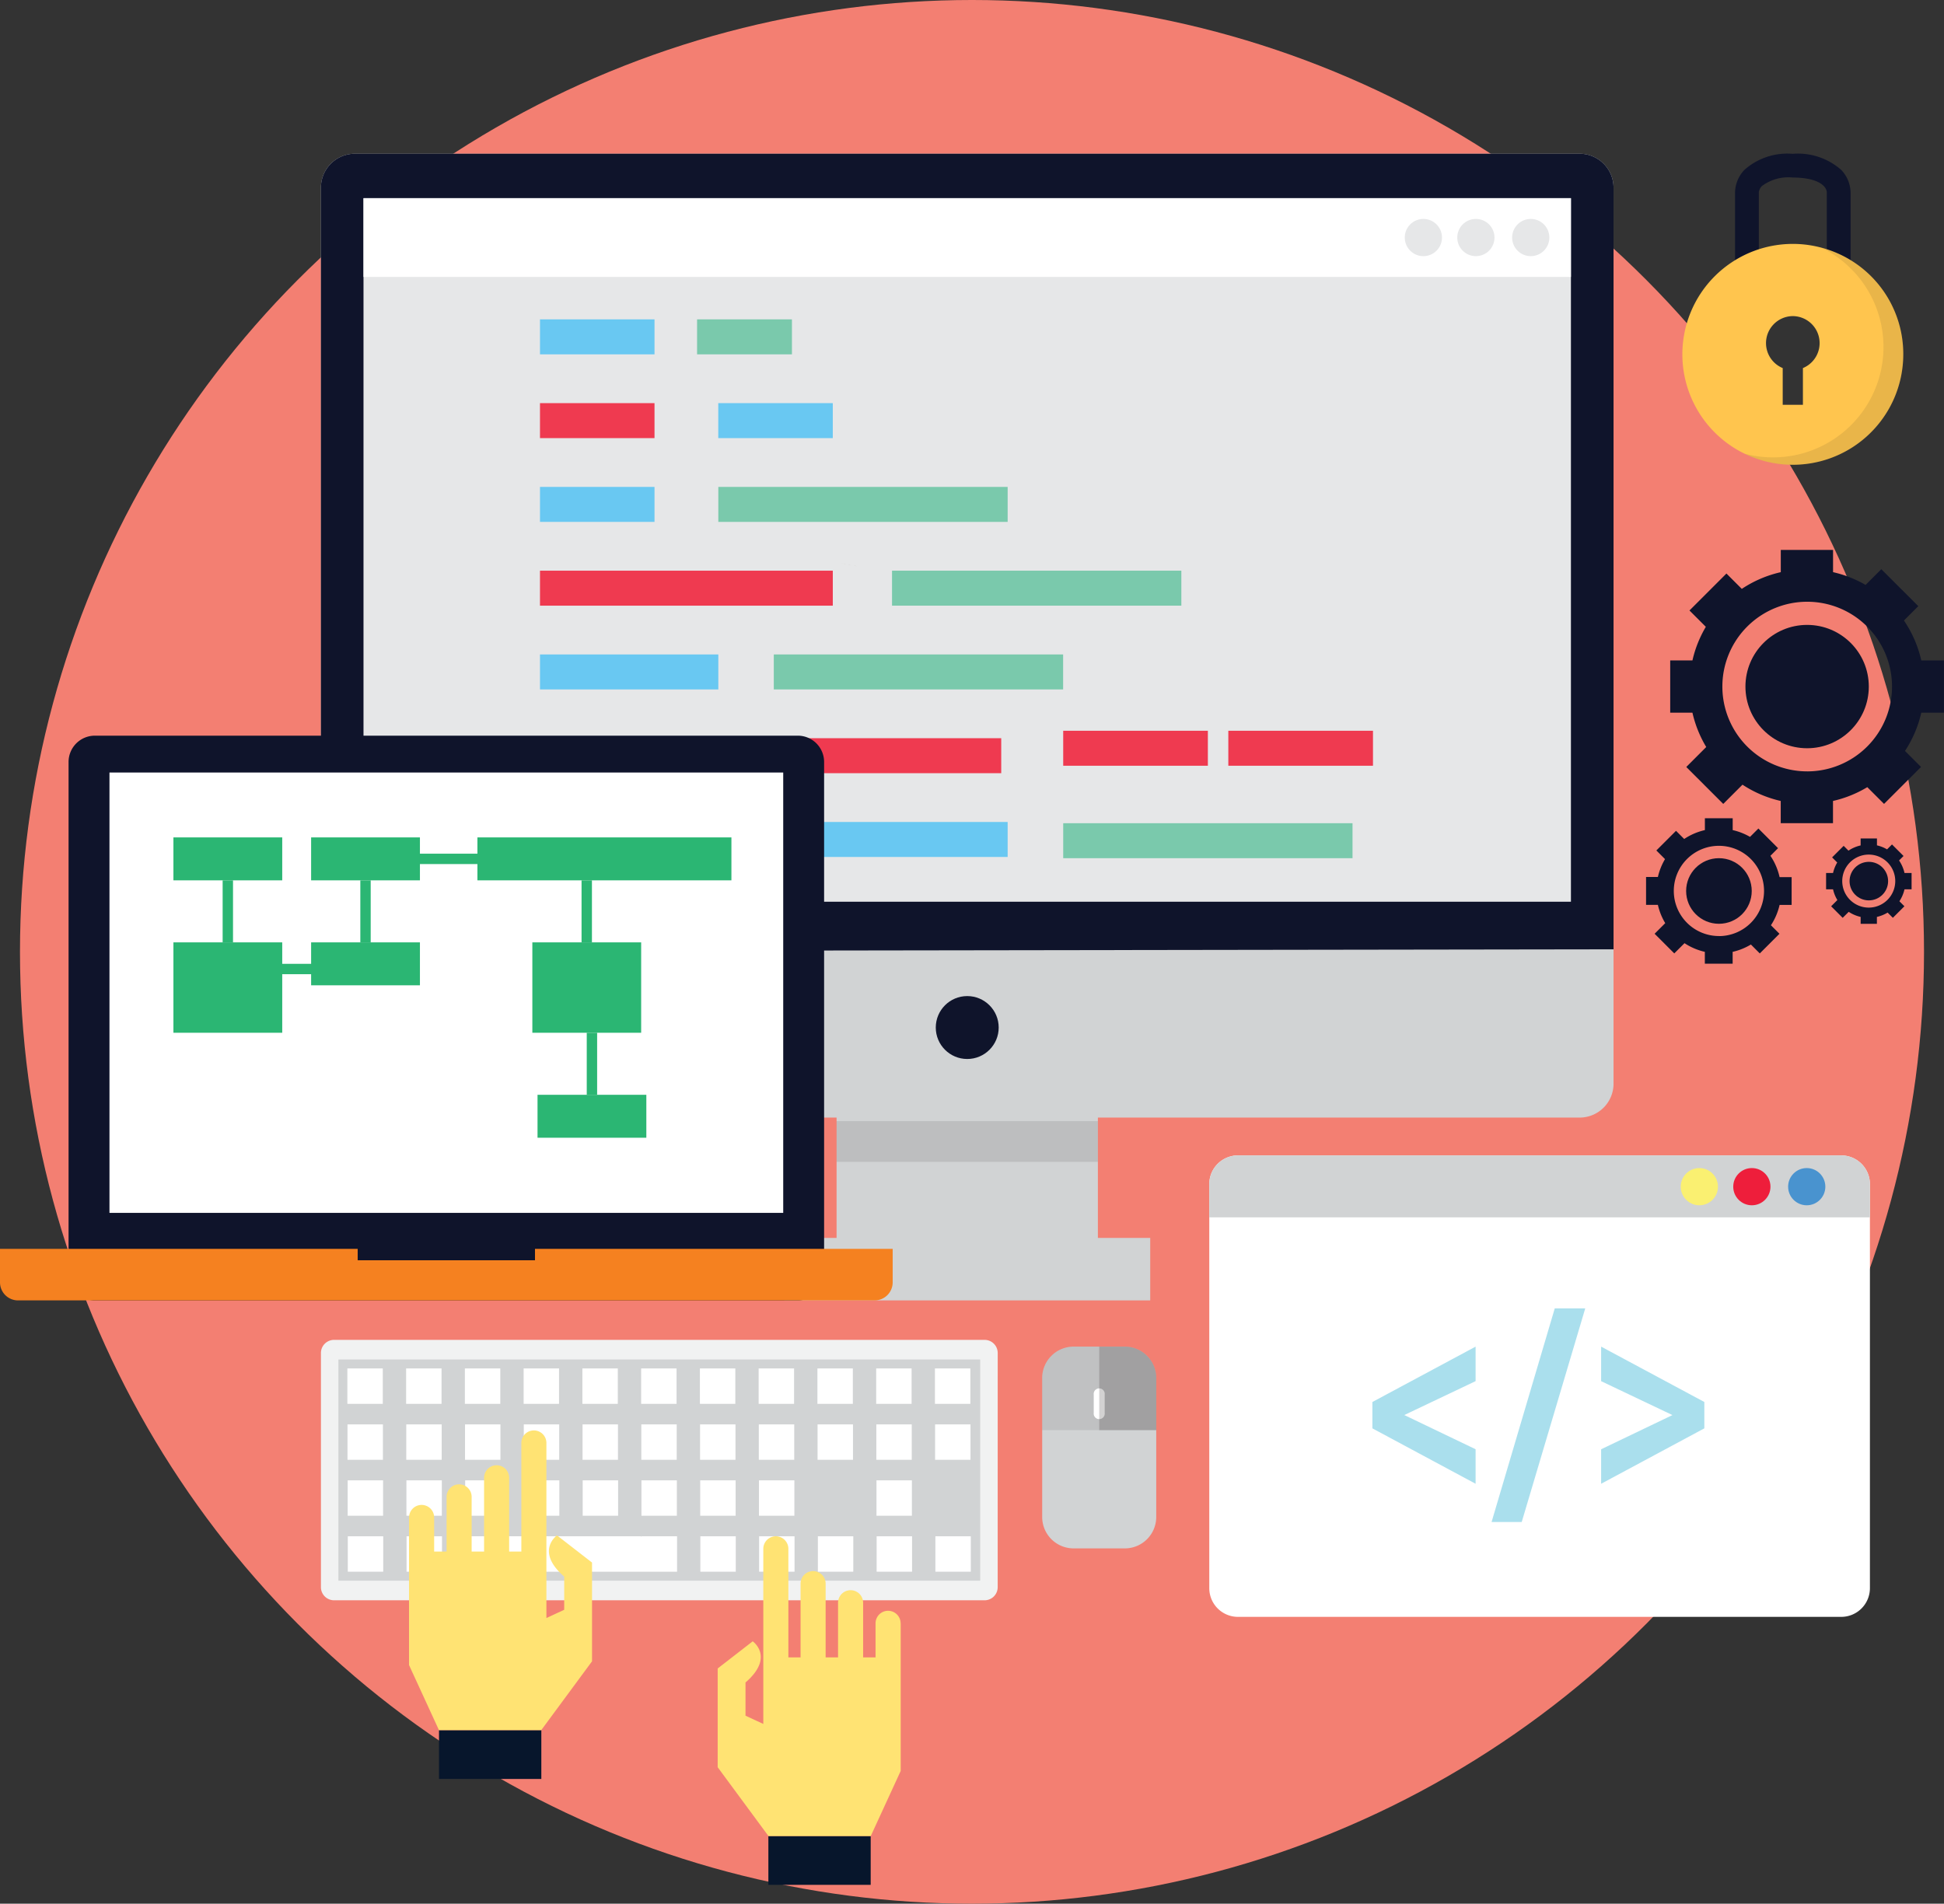 <svg xmlns="http://www.w3.org/2000/svg" width="134.64" height="131.872" viewBox="0 0 134.64 131.872">
  <rect x="0" y="0" width="134.64" height="131.872" fill="#333333" stroke="none"/>
  <g id="site-e-landing-page-icon" transform="translate(-1011.007 -342.717)">
    <circle id="Background_2" data-name="Background 2" cx="65.936" cy="65.936" r="65.936" transform="translate(1012.391 342.717)" fill="#f37f72"/>
    <g id="Coding">
      <g id="Grupo_610" data-name="Grupo 610">
        <path id="Caminho_646" data-name="Caminho 646" d="M1080.106,452.664a.91.91,0,0,1-.908.908h-45.055a.911.911,0,0,1-.909-.908V436.44a.911.911,0,0,1,.909-.908H1079.2a.91.91,0,0,1,.908.908Z" fill="#f1f2f2"/>
        <rect id="Retângulo_341" data-name="Retângulo 341" width="44.45" height="15.321" transform="translate(1034.445 436.891)" fill="#d1d3d4"/>
        <g id="Grupo_609" data-name="Grupo 609">
          <rect id="Retângulo_342" data-name="Retângulo 342" width="2.453" height="2.453" transform="translate(1035.065 437.511)" fill="#fff"/>
          <rect id="Retângulo_343" data-name="Retângulo 343" width="2.453" height="2.453" transform="translate(1039.135 437.511)" fill="#fff"/>
          <rect id="Retângulo_344" data-name="Retângulo 344" width="2.453" height="2.453" transform="translate(1043.204 437.511)" fill="#fff"/>
          <rect id="Retângulo_345" data-name="Retângulo 345" width="2.453" height="2.453" transform="translate(1047.273 437.511)" fill="#fff"/>
          <rect id="Retângulo_346" data-name="Retângulo 346" width="2.453" height="2.453" transform="translate(1051.343 437.511)" fill="#fff"/>
          <rect id="Retângulo_347" data-name="Retângulo 347" width="2.453" height="2.453" transform="translate(1055.412 437.511)" fill="#fff"/>
          <rect id="Retângulo_348" data-name="Retângulo 348" width="2.453" height="2.453" transform="translate(1059.482 437.511)" fill="#fff"/>
          <rect id="Retângulo_349" data-name="Retângulo 349" width="2.453" height="2.453" transform="translate(1063.551 437.511)" fill="#fff"/>
          <rect id="Retângulo_350" data-name="Retângulo 350" width="2.453" height="2.453" transform="translate(1067.621 437.511)" fill="#fff"/>
          <rect id="Retângulo_351" data-name="Retângulo 351" width="2.453" height="2.453" transform="translate(1071.691 437.511)" fill="#fff"/>
          <rect id="Retângulo_352" data-name="Retângulo 352" width="2.453" height="2.453" transform="translate(1075.76 437.511)" fill="#fff"/>
          <rect id="Retângulo_353" data-name="Retângulo 353" width="2.453" height="2.453" transform="translate(1035.075 441.387)" fill="#fff"/>
          <rect id="Retângulo_354" data-name="Retângulo 354" width="2.453" height="2.453" transform="translate(1039.145 441.387)" fill="#fff"/>
          <rect id="Retângulo_355" data-name="Retângulo 355" width="2.453" height="2.453" transform="translate(1043.214 441.387)" fill="#fff"/>
          <rect id="Retângulo_356" data-name="Retângulo 356" width="2.453" height="2.453" transform="translate(1047.284 441.387)" fill="#fff"/>
          <rect id="Retângulo_357" data-name="Retângulo 357" width="2.453" height="2.453" transform="translate(1051.354 441.387)" fill="#fff"/>
          <rect id="Retângulo_358" data-name="Retângulo 358" width="2.453" height="2.453" transform="translate(1055.423 441.387)" fill="#fff"/>
          <rect id="Retângulo_359" data-name="Retângulo 359" width="2.453" height="2.453" transform="translate(1059.493 441.387)" fill="#fff"/>
          <rect id="Retângulo_360" data-name="Retângulo 360" width="2.453" height="2.453" transform="translate(1063.562 441.387)" fill="#fff"/>
          <rect id="Retângulo_361" data-name="Retângulo 361" width="2.453" height="2.453" transform="translate(1067.631 441.387)" fill="#fff"/>
          <rect id="Retângulo_362" data-name="Retângulo 362" width="2.453" height="2.453" transform="translate(1071.701 441.387)" fill="#fff"/>
          <rect id="Retângulo_363" data-name="Retângulo 363" width="2.453" height="2.453" transform="translate(1075.77 441.387)" fill="#fff"/>
          <rect id="Retângulo_364" data-name="Retângulo 364" width="2.453" height="2.452" transform="translate(1035.086 445.263)" fill="#fff"/>
          <rect id="Retângulo_365" data-name="Retângulo 365" width="2.453" height="2.452" transform="translate(1039.155 445.263)" fill="#fff"/>
          <rect id="Retângulo_366" data-name="Retângulo 366" width="2.453" height="2.452" transform="translate(1043.225 445.263)" fill="#fff"/>
          <rect id="Retângulo_367" data-name="Retângulo 367" width="2.453" height="2.452" transform="translate(1047.294 445.263)" fill="#fff"/>
          <rect id="Retângulo_368" data-name="Retângulo 368" width="2.453" height="2.452" transform="translate(1051.364 445.263)" fill="#fff"/>
          <rect id="Retângulo_369" data-name="Retângulo 369" width="2.453" height="2.452" transform="translate(1055.433 445.263)" fill="#fff"/>
          <rect id="Retângulo_370" data-name="Retângulo 370" width="2.453" height="2.452" transform="translate(1059.503 445.263)" fill="#fff"/>
          <rect id="Retângulo_371" data-name="Retângulo 371" width="2.453" height="2.452" transform="translate(1063.572 445.263)" fill="#fff"/>
          <rect id="Retângulo_372" data-name="Retângulo 372" width="2.453" height="2.452" transform="translate(1071.711 445.263)" fill="#fff"/>
          <rect id="Retângulo_373" data-name="Retângulo 373" width="2.453" height="2.453" transform="translate(1035.096 449.138)" fill="#fff"/>
          <rect id="Retângulo_374" data-name="Retângulo 374" width="2.453" height="2.453" transform="translate(1039.166 449.138)" fill="#fff"/>
          <path id="Caminho_647" data-name="Caminho 647" d="M1055.444,449.138l-.031.045v-.045h-12.177v2.453H1057.9v-2.453Z" fill="#fff"/>
          <rect id="Retângulo_375" data-name="Retângulo 375" width="2.453" height="2.453" transform="translate(1059.513 449.138)" fill="#fff"/>
          <rect id="Retângulo_376" data-name="Retângulo 376" width="2.453" height="2.453" transform="translate(1063.583 449.138)" fill="#fff"/>
          <rect id="Retângulo_377" data-name="Retângulo 377" width="2.453" height="2.453" transform="translate(1067.652 449.138)" fill="#fff"/>
          <rect id="Retângulo_378" data-name="Retângulo 378" width="2.453" height="2.453" transform="translate(1071.722 449.138)" fill="#fff"/>
          <rect id="Retângulo_379" data-name="Retângulo 379" width="2.453" height="2.453" transform="translate(1075.791 449.138)" fill="#fff"/>
        </g>
      </g>
      <g id="Grupo_611" data-name="Grupo 611">
        <rect id="Retângulo_380" data-name="Retângulo 380" width="7.086" height="3.378" transform="translate(1064.224 469.905)" fill="#07162c"/>
        <path id="Caminho_648" data-name="Caminho 648" d="M1073.383,455.167a.868.868,0,1,0-1.736,0h0v2.36h-.861v-3.786h0a.868.868,0,1,0-1.736,0h0v3.786h-.86v-5.109h0a.868.868,0,0,0-1.736,0h0v5.109h-.845v-7.5h0l0-.021a.868.868,0,1,0-1.736,0l0,.021h0v12.11l-1.233-.571v-2.3c2.043-1.766.5-2.853.5-2.853l-2.427,1.882v6.84l3.516,4.767h7.086l2.073-4.508V455.166h0Z" fill="#ffe373"/>
      </g>
      <g id="Grupo_612" data-name="Grupo 612">
        <rect id="Retângulo_381" data-name="Retângulo 381" width="7.086" height="3.377" transform="translate(1041.413 462.571)" fill="#07162c"/>
        <path id="Caminho_649" data-name="Caminho 649" d="M1039.34,447.833a.868.868,0,0,1,1.736,0h0v2.361h.861v-3.787h0a.868.868,0,1,1,1.736,0h0v3.787h.861v-5.109h0a.868.868,0,1,1,1.736,0h0v5.109h.845v-7.5h0l0-.021a.868.868,0,0,1,1.736,0l0,.021h0V454.8l1.232-.571v-2.3c-2.042-1.765-.5-2.853-.5-2.853l2.428,1.882v6.84l-3.516,4.767h-7.086l-2.073-4.508v-10.23Z" fill="#ffe373"/>
      </g>
      <g id="Grupo_616" data-name="Grupo 616">
        <g id="Grupo_613" data-name="Grupo 613">
          <path id="Caminho_650" data-name="Caminho 650" d="M1142.872,385.7l.994-.994-2.56-2.559-1.089,1.089a8.085,8.085,0,0,0-2.254-.885v-1.539h-3.62v1.54a8.083,8.083,0,0,0-2.7,1.158l-1.064-1.064-2.56,2.56,1.133,1.132a8.062,8.062,0,0,0-.928,2.329h-1.54v3.619h1.54a8.1,8.1,0,0,0,.956,2.378l-1.382,1.383,2.56,2.559,1.333-1.333a8.069,8.069,0,0,0,2.648,1.128v1.54h3.62V398.2a8.068,8.068,0,0,0,2.376-.955l1.16,1.16,2.56-2.559-1.11-1.11a8.085,8.085,0,0,0,1.129-2.651h1.569v-3.619h-1.569A8.082,8.082,0,0,0,1142.872,385.7Zm-6.7,10.451a5.875,5.875,0,1,1,5.875-5.875A5.875,5.875,0,0,1,1136.168,396.152Z" fill="#0f142b"/>
          <circle id="Elipse_31" data-name="Elipse 31" cx="4.272" cy="4.272" r="4.272" transform="translate(1131.895 386.005)" fill="#0f142b"/>
        </g>
        <g id="Grupo_614" data-name="Grupo 614">
          <path id="Caminho_651" data-name="Caminho 651" d="M1133.625,402l.528-.529-1.361-1.361-.58.579a4.287,4.287,0,0,0-1.2-.47V399.4h-1.926v.819a4.285,4.285,0,0,0-1.433.616l-.566-.566-1.362,1.361.6.6a4.3,4.3,0,0,0-.494,1.238h-.819V405.4h.819a4.31,4.31,0,0,0,.509,1.265l-.735.735,1.361,1.361.709-.708a4.3,4.3,0,0,0,1.408.6v.819h1.926v-.819a4.271,4.271,0,0,0,1.264-.508l.616.617,1.362-1.361-.591-.591a4.284,4.284,0,0,0,.6-1.409h.834v-1.925h-.834A4.315,4.315,0,0,0,1133.625,402Zm-3.566,5.558a3.125,3.125,0,1,1,3.124-3.125A3.125,3.125,0,0,1,1130.059,407.562Z" fill="#0f142b"/>
          <circle id="Elipse_32" data-name="Elipse 32" cx="2.272" cy="2.272" r="2.272" transform="translate(1127.787 402.165)" fill="#0f142b"/>
        </g>
        <g id="Grupo_615" data-name="Grupo 615">
          <path id="Caminho_652" data-name="Caminho 652" d="M1142.535,402.323l.31-.31-.8-.8-.341.341a2.492,2.492,0,0,0-.7-.277V400.8h-1.131v.481a2.5,2.5,0,0,0-.842.362l-.333-.333-.8.8.354.354a2.524,2.524,0,0,0-.29.727h-.481v1.131h.481a2.5,2.5,0,0,0,.3.743l-.432.432.8.8.417-.416a2.516,2.516,0,0,0,.827.352v.481H1141v-.481a2.511,2.511,0,0,0,.742-.3l.363.362.8-.8-.346-.347a2.54,2.54,0,0,0,.352-.828h.491v-1.131h-.491A2.517,2.517,0,0,0,1142.535,402.323Zm-2.1,3.265a1.836,1.836,0,1,1,1.836-1.835A1.836,1.836,0,0,1,1140.44,405.588Z" fill="#0f142b"/>
          <circle id="Elipse_33" data-name="Elipse 33" cx="1.335" cy="1.335" r="1.335" transform="translate(1139.106 402.418)" fill="#0f142b"/>
        </g>
      </g>
      <g id="Grupo_617" data-name="Grupo 617">
        <path id="Caminho_653" data-name="Caminho 653" d="M1138.525,354.483a4.531,4.531,0,0,0-3.316-1.114v0l-.046,0-.046,0v0a4.468,4.468,0,0,0-3.291,1.114,2.341,2.341,0,0,0-.652,1.6v8.758h1.648v-8.767l0-.054a.787.787,0,0,1,.21-.412,3.053,3.053,0,0,1,2.146-.593c1.818.006,2.333.634,2.353,1.017v8.81h1.648v-8.759A2.34,2.34,0,0,0,1138.525,354.483Z" fill="#0f142b"/>
        <path id="Caminho_654" data-name="Caminho 654" d="M1137.158,359.874a7.65,7.65,0,1,0,5.668,7.389A7.618,7.618,0,0,0,1137.158,359.874Zm-1.982,4.74a1.871,1.871,0,0,1,.7,3.6v2.544h-1.4v-2.544a1.871,1.871,0,0,1,.7-3.6Z" fill="#ffc54e"/>
        <path id="Caminho_655" data-name="Caminho 655" d="M1137.158,359.874a7.651,7.651,0,0,1-5.331,14.268,7.651,7.651,0,1,0,5.331-14.268Z" fill="#231f20" opacity="0.1" style="isolation: isolate"/>
      </g>
      <g id="Grupo_619" data-name="Grupo 619">
        <path id="Caminho_656" data-name="Caminho 656" d="M1140.516,452.737a1.988,1.988,0,0,1-1.983,1.983h-41.789a1.988,1.988,0,0,1-1.983-1.983v-28a1.988,1.988,0,0,1,1.983-1.983h41.789a1.989,1.989,0,0,1,1.983,1.983v28Z" fill="#fff"/>
        <path id="Caminho_657" data-name="Caminho 657" d="M1138.533,422.755h-41.789a1.988,1.988,0,0,0-1.983,1.983v2.306h45.755v-2.306A1.988,1.988,0,0,0,1138.533,422.755Z" fill="#d1d3d4"/>
        <g id="Grupo_618" data-name="Grupo 618">
          <path id="Caminho_658" data-name="Caminho 658" d="M1106.058,441.662v-1.827l7.148-3.835v2.39l-4.939,2.349,4.939,2.369V445.5Z" fill="#aadfed"/>
          <path id="Caminho_659" data-name="Caminho 659" d="M1120.8,433.35l-4.4,14.8h-2.088l4.377-14.8Z" fill="#aadfed"/>
          <path id="Caminho_660" data-name="Caminho 660" d="M1121.9,445.5v-2.389l4.939-2.369-4.939-2.349V436l7.148,3.835v1.827Z" fill="#aadfed"/>
        </g>
        <circle id="Elipse_34" data-name="Elipse 34" cx="1.289" cy="1.289" r="1.289" transform="translate(1127.414 423.631)" fill="#faf071"/>
        <circle id="Elipse_35" data-name="Elipse 35" cx="1.289" cy="1.289" r="1.289" transform="translate(1131.05 423.631)" fill="#ee1e3b"/>
        <circle id="Elipse_36" data-name="Elipse 36" cx="1.289" cy="1.289" r="1.289" transform="translate(1134.851 423.631)" fill="#4993cf"/>
      </g>
      <g id="Grupo_625" data-name="Grupo 625">
        <rect id="Retângulo_382" data-name="Retângulo 382" width="18.098" height="11.701" transform="translate(1068.948 417.898)" fill="#d1d3d4"/>
        <g id="Grupo_620" data-name="Grupo 620">
          <path id="Caminho_661" data-name="Caminho 661" d="M1122.76,417.791a2.35,2.35,0,0,1-2.344,2.343h-84.838a2.35,2.35,0,0,1-2.344-2.343V355.71a2.351,2.351,0,0,1,2.344-2.344h84.838a2.35,2.35,0,0,1,2.343,2.344v62.081Z" fill="#d1d3d4"/>
        </g>
        <path id="Caminho_662" data-name="Caminho 662" d="M1120.416,353.366h-84.838a2.351,2.351,0,0,0-2.344,2.344v52.9l89.526-.132V355.71A2.351,2.351,0,0,0,1120.416,353.366Z" fill="#0f142b"/>
        <rect id="Retângulo_383" data-name="Retângulo 383" width="83.626" height="48.736" transform="translate(1036.183 356.445)" fill="#e6e7e8"/>
        <rect id="Retângulo_384" data-name="Retângulo 384" width="25.347" height="4.328" transform="translate(1065.323 428.47)" fill="#d1d3d4"/>
        <rect id="Retângulo_385" data-name="Retângulo 385" width="18.098" height="2.821" transform="translate(1068.948 420.38)" opacity="0.1" style="isolation: isolate"/>
        <circle id="Elipse_37" data-name="Elipse 37" cx="2.179" cy="2.179" r="2.179" transform="translate(1075.818 411.717)" fill="#0f142b"/>
        <rect id="Retângulo_386" data-name="Retângulo 386" width="83.626" height="5.455" transform="translate(1036.183 356.445)" fill="#fff"/>
        <circle id="Elipse_38" data-name="Elipse 38" cx="1.289" cy="1.289" r="1.289" transform="translate(1108.3 357.883)" fill="#e6e7e8"/>
        <circle id="Elipse_39" data-name="Elipse 39" cx="1.289" cy="1.289" r="1.289" transform="translate(1111.936 357.883)" fill="#e6e7e8"/>
        <circle id="Elipse_40" data-name="Elipse 40" cx="1.289" cy="1.289" r="1.289" transform="translate(1115.736 357.883)" fill="#e6e7e8"/>
        <g id="Grupo_624" data-name="Grupo 624">
          <g id="Grupo_623" data-name="Grupo 623">
            <g id="Grupo_622" data-name="Grupo 622">
              <g id="Grupo_621" data-name="Grupo 621">
                <path id="Caminho_663" data-name="Caminho 663" d="M1064.72,372.4a.161.161,0,0,0,0-.033Z" fill="#716558"/>
              </g>
              <rect id="Retângulo_387" data-name="Retângulo 387" width="0.001" height="1.045" transform="translate(1069.31 381.739) rotate(-79.252)" fill="#9a8379"/>
            </g>
          </g>
          <rect id="Retângulo_388" data-name="Retângulo 388" width="7.932" height="2.423" transform="translate(1048.406 364.84)" fill="#69c8f2"/>
          <rect id="Retângulo_389" data-name="Retângulo 389" width="7.932" height="2.423" transform="translate(1060.754 370.643)" fill="#69c8f2"/>
          <rect id="Retângulo_390" data-name="Retângulo 390" width="7.932" height="2.423" transform="translate(1048.406 370.643)" fill="#ef3a50"/>
          <rect id="Retângulo_391" data-name="Retângulo 391" width="7.932" height="2.423" transform="translate(1048.406 376.446)" fill="#69c8f2"/>
          <rect id="Retângulo_392" data-name="Retângulo 392" width="20.038" height="2.423" transform="translate(1060.758 376.446)" fill="#7ac9ac"/>
          <rect id="Retângulo_393" data-name="Retângulo 393" width="20.038" height="2.423" transform="translate(1072.788 382.249)" fill="#7ac9ac"/>
          <rect id="Retângulo_394" data-name="Retângulo 394" width="6.57" height="2.423" transform="translate(1059.286 364.84)" fill="#7ac9ac"/>
          <rect id="Retângulo_395" data-name="Retângulo 395" width="20.038" height="2.423" transform="translate(1064.6 388.052)" fill="#7ac9ac"/>
          <rect id="Retângulo_396" data-name="Retângulo 396" width="20.038" height="2.423" transform="translate(1060.313 393.854)" fill="#ef3a50"/>
          <rect id="Retângulo_397" data-name="Retângulo 397" width="10.019" height="2.423" transform="translate(1084.644 393.338)" fill="#ef3a50"/>
          <rect id="Retângulo_398" data-name="Retângulo 398" width="10.019" height="2.423" transform="translate(1096.08 393.338)" fill="#ef3a50"/>
          <rect id="Retângulo_399" data-name="Retângulo 399" width="20.038" height="2.423" transform="translate(1084.644 399.742)" fill="#7ac9ac"/>
          <rect id="Retângulo_400" data-name="Retângulo 400" width="20.28" height="2.423" transform="translate(1048.406 382.249)" fill="#ef3a50"/>
          <rect id="Retângulo_401" data-name="Retângulo 401" width="12.352" height="2.423" transform="translate(1048.406 388.052)" fill="#69c8f2"/>
          <rect id="Retângulo_402" data-name="Retângulo 402" width="7.932" height="2.423" transform="translate(1048.406 393.854)" fill="#7ac9ac"/>
          <rect id="Retângulo_403" data-name="Retângulo 403" width="32.39" height="2.423" transform="translate(1048.406 399.657)" fill="#69c8f2"/>
        </g>
      </g>
      <g id="Grupo_626" data-name="Grupo 626">
        <path id="Caminho_664" data-name="Caminho 664" d="M1068.084,430.981a1.823,1.823,0,0,1-1.817,1.817h-48.694a1.823,1.823,0,0,1-1.817-1.817V395.495a1.822,1.822,0,0,1,1.817-1.817h48.694a1.822,1.822,0,0,1,1.817,1.817Z" fill="#0f142b"/>
        <rect id="Retângulo_404" data-name="Retângulo 404" width="46.663" height="30.504" transform="translate(1018.589 396.231)" fill="#fff"/>
        <path id="Caminho_665" data-name="Caminho 665" d="M1071.586,429.228H1048.06v.789h-12.28v-.789h-24.773v2.323a1.25,1.25,0,0,0,1.247,1.247h59.332a1.25,1.25,0,0,0,1.247-1.247v-2.323Z" fill="#f58120"/>
        <rect id="Retângulo_405" data-name="Retângulo 405" width="7.536" height="2.975" transform="translate(1023.018 400.725)" fill="#2bb673"/>
        <rect id="Retângulo_406" data-name="Retângulo 406" width="7.536" height="6.262" transform="translate(1023.018 407.996)" fill="#2bb673"/>
        <rect id="Retângulo_407" data-name="Retângulo 407" width="7.536" height="6.262" transform="translate(1047.877 407.996)" fill="#2bb673"/>
        <rect id="Retângulo_408" data-name="Retângulo 408" width="7.536" height="2.975" transform="translate(1032.555 400.725)" fill="#2bb673"/>
        <rect id="Retângulo_409" data-name="Retângulo 409" width="7.536" height="2.975" transform="translate(1032.555 407.996)" fill="#2bb673"/>
        <rect id="Retângulo_410" data-name="Retângulo 410" width="7.536" height="2.975" transform="translate(1048.236 418.555)" fill="#2bb673"/>
        <rect id="Retângulo_411" data-name="Retângulo 411" width="17.592" height="2.975" transform="translate(1044.072 400.725)" fill="#2bb673"/>
        <rect id="Retângulo_412" data-name="Retângulo 412" width="0.719" height="4.297" transform="translate(1051.285 403.7)" fill="#2bb673"/>
        <rect id="Retângulo_413" data-name="Retângulo 413" width="0.719" height="4.297" transform="translate(1051.645 414.258)" fill="#2bb673"/>
        <rect id="Retângulo_414" data-name="Retângulo 414" width="0.718" height="4.297" transform="translate(1026.427 403.7)" fill="#2bb673"/>
        <rect id="Retângulo_415" data-name="Retângulo 415" width="0.718" height="4.297" transform="translate(1035.963 403.7)" fill="#2bb673"/>
        <rect id="Retângulo_416" data-name="Retângulo 416" width="4.297" height="0.719" transform="translate(1039.921 401.853)" fill="#2bb673"/>
        <rect id="Retângulo_417" data-name="Retângulo 417" width="4.297" height="0.718" transform="translate(1029.361 409.483)" fill="#2bb673"/>
      </g>
      <g id="Grupo_627" data-name="Grupo 627">
        <path id="Caminho_666" data-name="Caminho 666" d="M1088.917,436h-3.559a2.177,2.177,0,0,0-2.17,2.171v9.636a2.176,2.176,0,0,0,2.17,2.17h3.559a2.176,2.176,0,0,0,2.17-2.17v-9.636A2.176,2.176,0,0,0,1088.917,436Z" fill="#d1d3d4"/>
        <path id="Caminho_667" data-name="Caminho 667" d="M1088.917,436h-3.559a2.177,2.177,0,0,0-2.17,2.171v3.617h7.9v-3.617A2.177,2.177,0,0,0,1088.917,436Z" fill="#231f20" opacity="0.1" style="isolation: isolate"/>
        <path id="Caminho_668" data-name="Caminho 668" d="M1087.517,440.587a.383.383,0,1,1-.759,0v-1.259a.383.383,0,1,1,.759,0Z" fill="#fff"/>
        <path id="Caminho_669" data-name="Caminho 669" d="M1091.088,441.788v-3.617a2.177,2.177,0,0,0-2.171-2.17h-1.779v5.787Z" fill="#231f20" opacity="0.2" style="isolation: isolate"/>
      </g>
    </g>
  </g>
</svg>
